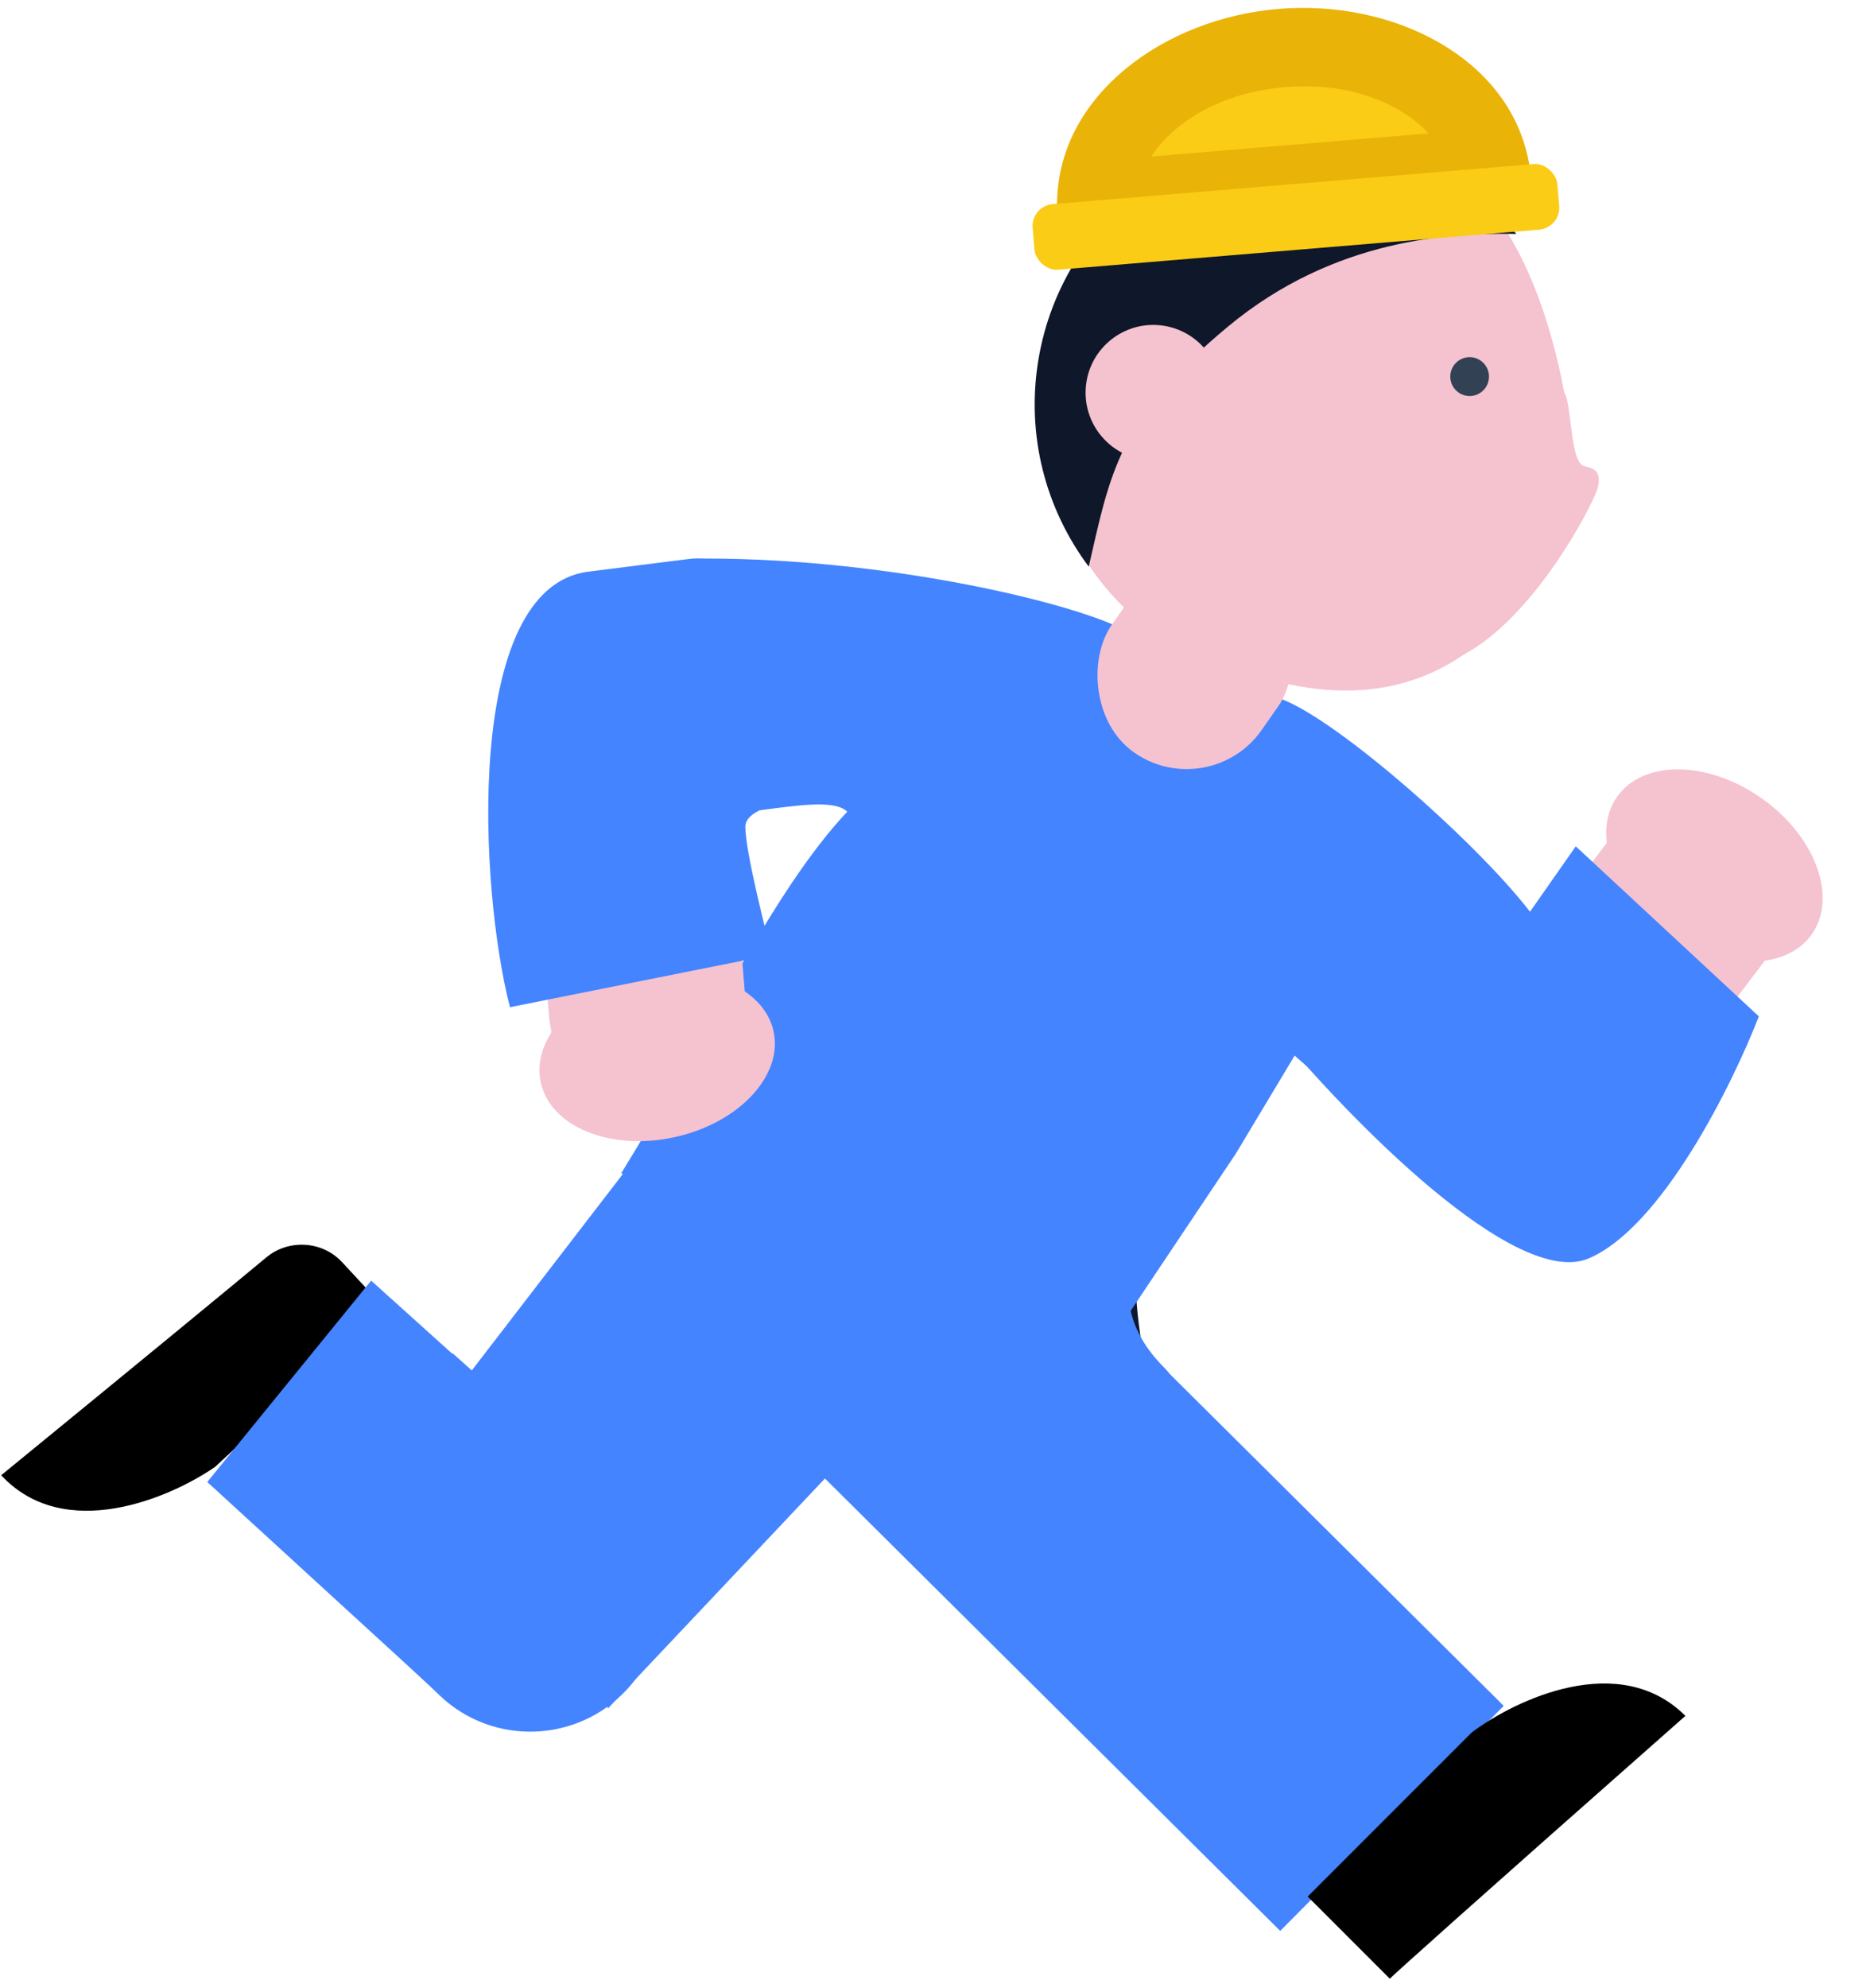 <svg width="143" height="152" viewBox="0 0 143 152" fill="none" xmlns="http://www.w3.org/2000/svg">
<path d="M87.389 103.318L77.343 94.528L67.297 80.715L93.667 84.482C92.83 87.412 88.393 90.258 87.389 93.272C86.384 96.286 86.97 100.807 87.389 103.318Z" fill="#0A1830"/>
<rect x="47.148" y="98.295" width="20.092" height="32.491" rx="10.046" transform="rotate(39.365 47.148 98.295)" fill="#F5C2D0"/>
<path d="M21.998 118.524L34.624 103.464L47.299 114.831C51.459 118.563 51.758 124.99 47.985 129.112C44.184 133.264 37.696 133.501 33.623 129.616L21.998 118.524Z" fill="#4484FF"/>
<path d="M89 104.524C85.4 100.924 86.167 97.358 87 96.024L77 88.524L73.5 104.524C80.167 106.024 92.6 108.124 89 104.524Z" fill="#4484FF"/>
<path d="M59.977 73.701L83.283 91.63L46.498 130.601L34.464 106.866L59.977 73.701Z" fill="#4484FF"/>
<rect x="59.922" y="109.886" width="24.252" height="53.532" transform="rotate(-45.186 59.922 109.886)" fill="#4484FF"/>
<path d="M112.557 132.433L100 144.99L106.279 151.27C106.697 150.852 111.804 146.247 128.882 131.177C123.859 126.154 115.906 129.921 112.557 132.433Z" fill="black"/>
<path d="M16.451 112.139L29.471 100.062L26.153 96.484C24.651 94.864 22.075 94.709 20.374 96.12C17.136 98.807 10.962 103.891 0.091 112.78C4.921 117.989 13.01 114.523 16.451 112.139Z" fill="black"/>
<path fill-rule="evenodd" clip-rule="evenodd" d="M134.236 61.916C130.919 59.402 126.193 60.054 123.68 63.37L116.823 72.419C113.796 70.694 109.873 71.256 107.466 73.964C104.701 77.074 104.981 81.837 108.091 84.601L112.22 88.271C112.452 88.478 112.694 88.667 112.943 88.84C113.116 88.998 113.298 89.15 113.488 89.295C116.805 91.808 121.531 91.156 124.044 87.84L135.69 72.471C138.203 69.155 137.552 64.429 134.236 61.916Z" fill="#F5C2D0"/>
<ellipse cx="131.104" cy="66.167" rx="9.113" ry="6.279" transform="rotate(35.311 131.104 66.167)" fill="#F5C2D0"/>
<path d="M54 42.701C68.064 42.701 82.368 46.149 86.135 48.242C88.228 49.497 93.419 52.26 97.437 53.264C101.455 54.269 112.814 64.26 117 69.701C117 70.957 114.515 75.366 112.506 78.379C110.497 81.393 106.646 84.658 104.971 85.914L99 80.701L94.5 88.201L86.135 100.701L47.5 89.701C54 79.201 59 68.201 64.788 62.055C63.783 61.05 60.602 61.636 57.253 62.055C57.253 58.706 54 50.738 54 42.701Z" fill="#4484FF"/>
<path d="M15.85 113.298L28.382 97.903L45.873 113.656C50.003 117.375 50.31 123.747 46.557 127.846C42.826 131.922 36.498 132.201 32.422 128.47L15.85 113.298Z" fill="#4484FF"/>
<ellipse cx="50.254" cy="80.8" rx="9.113" ry="6.279" transform="rotate(-12.477 50.254 80.8)" fill="#F5C2D0"/>
<path d="M121.5 96.201C115.9 98.601 103.167 85.534 97.5 78.701L101.5 71.701L117 69.701L120.5 64.701L134.5 77.701C132.5 82.868 127.1 93.801 121.5 96.201Z" fill="#4484FF"/>
<path d="M80.004 27.679C78.124 38.965 85.187 49.895 96.473 51.775C112.25 56.513 118.371 43.415 120.014 38.755C120.38 37.715 120.487 36.628 120.39 35.53C119.87 29.657 117.099 10.137 103.28 10.905C91.995 9.025 81.883 16.393 80.004 27.679Z" fill="#F5C2D0"/>
<path d="M121.168 35.644C120.052 35.417 120.224 31.003 119.625 30.003L116.686 35.993L112.005 50.003C117.505 47.003 121.902 38.402 122.177 37.296C122.476 36.096 121.964 35.806 121.168 35.644Z" fill="#F5C2D0"/>
<path fill-rule="evenodd" clip-rule="evenodd" d="M115.954 17.883C111.012 17.779 102.048 18.203 93.906 24.965C85.941 31.579 84.962 35.861 83.526 42.138C83.438 42.523 83.348 42.916 83.255 43.317C79.988 38.95 78.44 33.307 79.407 27.502C81.287 16.216 91.96 8.59 103.245 10.47C108.452 11.338 112.88 14.076 115.954 17.883Z" fill="#0F172A"/>
<ellipse cx="1.48" cy="1.486" rx="1.48" ry="1.486" transform="matrix(-0.997 0.074 0.074 0.997 113.75 27.199)" fill="#334155"/>
<circle cx="5.179" cy="5.179" r="5.179" transform="matrix(-0.986 -0.164 -0.164 0.986 94.148 25.76)" fill="#F5C2D0"/>
<rect x="90.281" y="40.254" width="14" height="16.189" rx="7" transform="rotate(35 90.281 40.254)" fill="#F5C2D0"/>
<mask id="path-21-outside-1_4903_174556" maskUnits="userSpaceOnUse" x="78.742" y="-0.888" width="39.279" height="20.094" fill="black">
<rect fill="white" x="78.742" y="-0.888" width="39.279" height="20.094"/>
<path fill-rule="evenodd" clip-rule="evenodd" d="M113.936 12.819L83.843 15.324C84.015 9.443 90.119 4.328 98.023 3.67C105.927 3.012 112.794 7.047 113.936 12.819Z"/>
</mask>
<path fill-rule="evenodd" clip-rule="evenodd" d="M113.936 12.819L83.843 15.324C84.015 9.443 90.119 4.328 98.023 3.67C105.927 3.012 112.794 7.047 113.936 12.819Z" fill="#FACC15"/>
<path d="M83.843 15.324L80.844 15.236L80.746 18.592L84.091 18.314L83.843 15.324ZM113.936 12.819L114.185 15.809L117.53 15.53L116.879 12.237L113.936 12.819ZM84.091 18.314L114.185 15.809L113.687 9.829L83.594 12.335L84.091 18.314ZM86.841 15.412C86.951 11.662 91.198 7.248 98.272 6.659L97.774 0.68C89.041 1.407 81.078 7.223 80.844 15.236L86.841 15.412ZM98.272 6.659C105.347 6.071 110.265 9.721 110.993 13.401L116.879 12.237C115.322 4.372 106.508 -0.047 97.774 0.68L98.272 6.659Z" fill="#EAB308" mask="url(#path-21-outside-1_4903_174556)"/>
<rect x="78.828" y="15.742" width="40.264" height="5.033" rx="1.678" transform="rotate(-4.759 78.828 15.742)" fill="#FACC15"/>
<path d="M57.007 76.487C57.343 80.635 54.254 84.27 50.106 84.606C45.959 84.943 42.324 81.854 41.987 77.706L40.03 53.589C39.693 49.442 42.782 45.807 46.93 45.47C51.077 45.133 54.713 48.223 55.049 52.37L57.007 76.487Z" fill="#F5C2D0"/>
<path d="M56.998 63.201C56.998 61.201 63.331 60.868 63.498 61.201V54.201L53.998 42.701C52.498 42.701 54.598 42.501 44.998 43.701C35.398 44.901 36.665 68.001 38.998 77.001L58.998 73.001C58.664 71.501 56.998 65.201 56.998 63.201Z" fill="#4484FF"/>
</svg>
